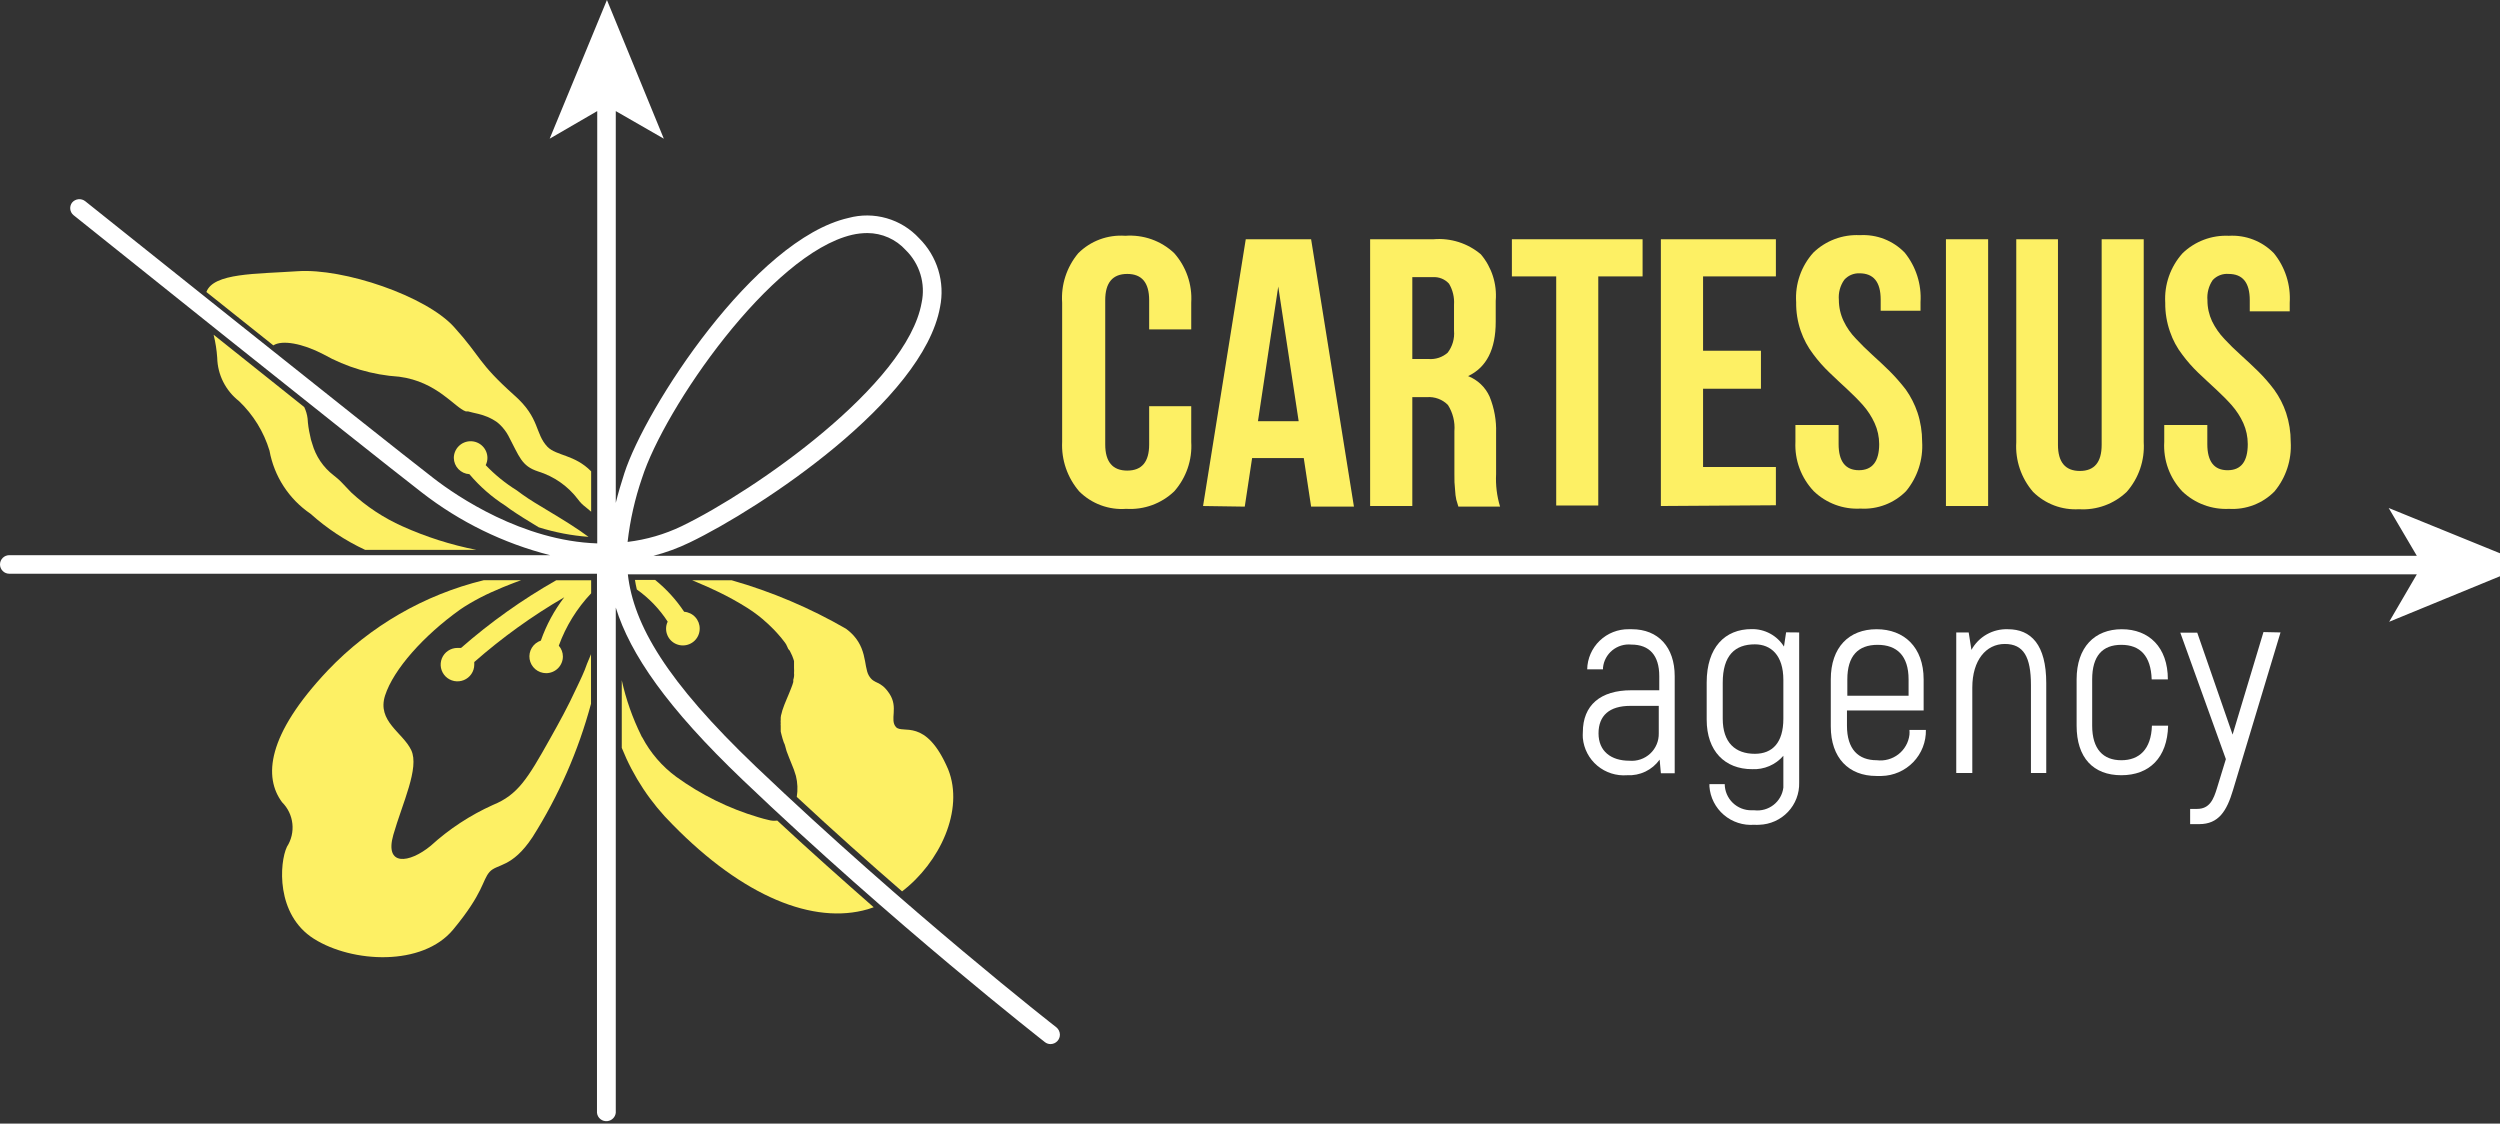 <svg width="178" height="80" viewBox="0 0 178 80" fill="none" xmlns="http://www.w3.org/2000/svg">
<rect x="0" y="0" width="178" height="80" fill="#333333" stroke="none"/>
<path d="M33.909 39.149H25.995C24.581 38.488 23.273 37.624 22.113 36.583C21.35 36.064 20.698 35.399 20.196 34.627C19.694 33.855 19.352 32.991 19.188 32.086C18.782 30.744 18.034 29.529 17.017 28.559C16.545 28.191 16.162 27.723 15.893 27.189C15.625 26.655 15.479 26.069 15.466 25.473C15.429 24.92 15.343 24.371 15.209 23.833L21.661 28.982C21.784 29.238 21.865 29.512 21.9 29.794C21.923 30.203 21.983 30.611 22.078 31.01C22.11 31.206 22.16 31.397 22.228 31.583C22.479 32.484 23.017 33.279 23.761 33.849C23.903 33.964 24.036 34.07 24.16 34.184L24.329 34.352L24.825 34.872L25.011 35.066C26.084 36.062 27.315 36.875 28.654 37.473C30.335 38.23 32.099 38.792 33.909 39.149V39.149Z" fill="#FDF064"/>
<path d="M42.09 33.558V36.433L41.7 36.107C41.489 35.951 41.303 35.764 41.15 35.551C40.438 34.61 39.445 33.916 38.314 33.567C37.118 33.179 36.985 32.509 36.187 31.01C36.028 30.72 35.824 30.455 35.584 30.226L35.39 30.058L35.257 29.97C35.13 29.886 34.996 29.813 34.858 29.749C34.77 29.704 34.678 29.665 34.583 29.635C34.41 29.567 34.232 29.511 34.051 29.467C33.785 29.405 33.537 29.353 33.325 29.291H33.165C32.376 29.026 31.127 27.175 28.424 26.822C26.52 26.699 24.669 26.15 23.009 25.217C21.537 24.45 20.084 24.186 19.463 24.591L14.695 20.791C15.192 19.424 18.24 19.513 21.201 19.31C24.48 19.089 30.329 21.073 32.323 23.277C34.317 25.482 33.971 25.773 36.63 28.154C38.456 29.767 38.075 30.86 38.979 31.813C39.626 32.465 40.911 32.359 42.09 33.558Z" fill="#FDF064"/>
<path d="M41.797 47.26C41.894 47.04 41.983 46.819 42.08 46.581V50.108C41.178 53.464 39.774 56.665 37.915 59.604C36.452 61.818 35.389 61.483 34.857 62.082C34.325 62.682 34.458 63.537 32.269 66.182C30.08 68.827 25.082 68.563 22.352 66.843C19.622 65.124 19.897 61.412 20.429 60.292C20.743 59.803 20.88 59.222 20.817 58.645C20.755 58.067 20.496 57.529 20.083 57.118C18.771 55.355 18.966 52.357 23.353 47.719C26.359 44.57 30.21 42.345 34.449 41.309H37.108L36.656 41.476L36.337 41.6C35.983 41.732 35.637 41.882 35.282 42.04L34.972 42.173C34.444 42.412 33.929 42.68 33.43 42.975L33.04 43.213L32.739 43.416C30.151 45.267 28.024 47.657 27.421 49.509C26.819 51.36 28.689 52.154 29.282 53.415C29.876 54.676 28.653 57.18 28.006 59.437C27.359 61.694 29.132 61.483 30.665 60.222C31.978 59.025 33.474 58.043 35.096 57.312C36.869 56.589 37.56 55.46 39.155 52.612C39.856 51.369 40.441 50.293 40.999 49.085L41.247 48.565L41.451 48.124C41.58 47.842 41.696 47.554 41.797 47.26V47.26Z" fill="#FDF064"/>
<path d="M55.339 58.423C57.714 60.628 60.045 62.7 62.208 64.596L61.791 64.737C57.936 65.856 52.928 63.855 47.894 58.715C46.324 57.157 45.091 55.297 44.27 53.248V48.434C44.57 49.795 45.034 51.115 45.652 52.366C45.67 52.417 45.697 52.465 45.732 52.507C46.316 53.611 47.143 54.57 48.151 55.311C49.918 56.591 51.889 57.563 53.983 58.185C54.24 58.265 54.479 58.327 54.71 58.38C54.914 58.438 55.128 58.453 55.339 58.423V58.423Z" fill="#FDF064"/>
<path d="M64.228 63.466C61.888 61.438 59.335 59.163 56.73 56.739C56.811 56.24 56.79 55.73 56.668 55.24C56.582 54.939 56.475 54.644 56.349 54.358C56.233 54.094 56.118 53.767 56.003 53.476L55.923 53.185C55.898 53.066 55.856 52.95 55.799 52.842C55.737 52.665 55.684 52.486 55.64 52.304L55.587 52.083V51.669C55.578 51.607 55.578 51.545 55.587 51.484C55.577 51.41 55.577 51.336 55.587 51.263V51.096C55.594 50.994 55.615 50.893 55.648 50.796L55.702 50.584C55.87 50.055 56.136 49.517 56.331 48.997C56.39 48.853 56.441 48.706 56.482 48.556V48.398C56.508 48.32 56.526 48.241 56.535 48.16C56.544 48.083 56.544 48.007 56.535 47.93C56.544 47.81 56.544 47.689 56.535 47.569V47.066L56.482 46.899L56.402 46.687C56.349 46.564 56.295 46.449 56.233 46.334L56.127 46.211L55.976 45.885L55.888 45.752C55.711 45.513 55.522 45.284 55.321 45.065L55.09 44.818C54.851 44.571 54.585 44.324 54.284 44.068L53.956 43.804C53.725 43.627 53.477 43.451 53.211 43.284C52.537 42.859 51.839 42.474 51.12 42.129L50.402 41.794L49.666 41.476C49.542 41.414 49.409 41.37 49.285 41.317H52.103C54.951 42.131 57.687 43.292 60.248 44.774C61.817 45.938 61.462 47.419 61.861 48.098C62.26 48.777 62.659 48.389 63.324 49.385C63.988 50.382 63.324 51.237 63.793 51.766C64.263 52.295 65.911 51.043 67.507 54.773C68.677 57.682 66.895 61.429 64.228 63.466Z" fill="#FDF064"/>
<path d="M32.312 32.606C32.312 32.291 32.439 31.988 32.663 31.765C32.887 31.541 33.192 31.416 33.509 31.416C33.826 31.416 34.131 31.541 34.355 31.765C34.579 31.988 34.705 32.291 34.705 32.606C34.705 32.784 34.662 32.959 34.581 33.118C35.24 33.808 35.985 34.413 36.797 34.916L37.169 35.19C37.701 35.578 38.419 36.001 39.181 36.459C39.943 36.918 41.051 37.588 41.902 38.223C40.698 38.134 39.508 37.906 38.357 37.544C37.612 37.094 36.912 36.662 36.363 36.283L35.99 36.01C35.025 35.394 34.158 34.636 33.42 33.761C33.123 33.744 32.844 33.615 32.638 33.4C32.433 33.186 32.316 32.903 32.312 32.606V32.606Z" fill="#FDF064"/>
<path d="M39.599 41.317H42.09V42.243C41.074 43.317 40.29 44.586 39.786 45.973C39.973 46.185 40.077 46.458 40.078 46.74C40.078 47.056 39.952 47.358 39.728 47.582C39.503 47.805 39.199 47.93 38.882 47.93C38.598 47.928 38.325 47.827 38.11 47.643C37.895 47.459 37.753 47.206 37.708 46.928C37.663 46.65 37.719 46.364 37.866 46.123C38.013 45.882 38.241 45.701 38.509 45.611C38.897 44.502 39.459 43.46 40.176 42.525C37.895 43.852 35.748 45.397 33.768 47.137V47.331C33.766 47.565 33.695 47.794 33.562 47.989C33.43 48.183 33.243 48.334 33.025 48.423C32.807 48.512 32.567 48.535 32.336 48.489C32.105 48.443 31.892 48.33 31.725 48.164C31.559 47.998 31.445 47.786 31.398 47.556C31.352 47.326 31.375 47.088 31.464 46.87C31.554 46.653 31.706 46.467 31.901 46.336C32.097 46.204 32.327 46.133 32.563 46.132H32.828C34.916 44.303 37.184 42.69 39.599 41.317V41.317Z" fill="#FDF064"/>
<path d="M49.818 44.765C49.818 45.081 49.691 45.383 49.467 45.607C49.243 45.83 48.938 45.955 48.621 45.955C48.304 45.955 47.999 45.83 47.775 45.607C47.551 45.383 47.425 45.081 47.425 44.765V44.765C47.423 44.591 47.462 44.419 47.54 44.262C46.96 43.367 46.214 42.589 45.342 41.97C45.289 41.749 45.244 41.52 45.209 41.291H46.645C47.445 41.937 48.142 42.701 48.71 43.557C49.014 43.58 49.299 43.717 49.505 43.942C49.711 44.166 49.823 44.461 49.818 44.765V44.765Z" fill="#FDF064"/>
<path d="M75.625 31.46V21.558C75.536 20.28 75.946 19.017 76.769 18.032C77.204 17.596 77.729 17.26 78.307 17.045C78.885 16.831 79.503 16.743 80.119 16.788C80.754 16.741 81.392 16.826 81.992 17.038C82.592 17.251 83.14 17.586 83.602 18.023C84.46 18.992 84.897 20.26 84.816 21.55V23.454H81.82V21.373C81.82 20.121 81.297 19.504 80.26 19.504C79.224 19.504 78.692 20.121 78.692 21.373V31.645C78.692 32.88 79.215 33.506 80.26 33.506C81.306 33.506 81.82 32.88 81.82 31.645V28.921H84.816V31.46C84.897 32.749 84.46 34.018 83.602 34.987C83.15 35.418 82.614 35.751 82.027 35.965C81.439 36.179 80.814 36.269 80.189 36.23C79.574 36.276 78.956 36.188 78.378 35.973C77.799 35.759 77.275 35.422 76.839 34.987C75.998 34.008 75.563 32.747 75.625 31.46Z" fill="#FDF064"/>
<path d="M85.658 36.028L88.698 17.035H93.351L96.4 36.072H93.351L92.828 32.615H89.15L88.627 36.072L85.658 36.028ZM89.567 29.988H92.465L91.011 20.403L89.567 29.988Z" fill="#FDF064"/>
<path d="M97.553 36.028V17.035H102.064C102.67 16.983 103.281 17.052 103.861 17.236C104.44 17.421 104.977 17.718 105.44 18.111C106.216 19.032 106.595 20.22 106.495 21.418V22.916C106.495 24.874 105.839 26.161 104.528 26.778C105.212 27.047 105.763 27.573 106.061 28.242C106.394 29.062 106.551 29.942 106.522 30.826V33.762C106.482 34.542 106.578 35.324 106.805 36.072H103.836L103.686 35.569C103.642 35.36 103.615 35.148 103.606 34.934C103.561 34.536 103.544 34.136 103.553 33.735V30.702C103.607 30.046 103.445 29.39 103.092 28.833C102.898 28.637 102.664 28.486 102.405 28.39C102.146 28.294 101.869 28.255 101.594 28.277H100.557V36.028H97.553ZM100.557 25.562H101.727C101.97 25.58 102.215 25.549 102.446 25.472C102.677 25.395 102.891 25.272 103.074 25.112C103.415 24.666 103.576 24.109 103.526 23.551V21.691C103.561 21.17 103.438 20.651 103.172 20.201C103.027 20.04 102.847 19.914 102.646 19.833C102.445 19.752 102.227 19.718 102.011 19.733H100.557V25.562Z" fill="#FDF064"/>
<path d="M107.646 19.68V17.035H116.952V19.68H113.797V35.992H110.802V19.68H107.646Z" fill="#FDF064"/>
<path d="M118.254 36.028V17.035H126.443V19.68H121.258V24.971H125.379V27.678H121.258V33.25H126.443V35.975L118.254 36.028Z" fill="#FDF064"/>
<path d="M127.834 31.46V30.261H130.909V31.619C130.909 32.853 131.396 33.479 132.354 33.479C133.311 33.479 133.798 32.853 133.798 31.619C133.797 31.101 133.685 30.59 133.47 30.119C133.259 29.659 132.981 29.231 132.646 28.85C132.309 28.471 131.937 28.1 131.529 27.721C131.122 27.342 130.696 26.954 130.271 26.54C129.843 26.133 129.452 25.691 129.101 25.217C128.72 24.717 128.421 24.161 128.215 23.568C127.987 22.907 127.876 22.212 127.887 21.514C127.844 20.875 127.931 20.233 128.141 19.628C128.351 19.022 128.68 18.464 129.11 17.987C129.546 17.565 130.064 17.237 130.633 17.023C131.201 16.809 131.808 16.714 132.416 16.744C133.008 16.708 133.6 16.801 134.153 17.015C134.705 17.23 135.204 17.562 135.615 17.987C136.42 18.982 136.821 20.24 136.741 21.514V22.122H133.904V21.329C133.904 20.077 133.399 19.459 132.389 19.459C132.185 19.453 131.982 19.491 131.795 19.572C131.608 19.653 131.442 19.774 131.308 19.927C131.017 20.344 130.882 20.849 130.927 21.355C130.927 21.873 131.042 22.385 131.263 22.854C131.486 23.323 131.786 23.752 132.15 24.124C132.495 24.494 132.876 24.873 133.293 25.252C133.71 25.632 134.135 26.02 134.551 26.434C134.96 26.844 135.342 27.28 135.695 27.739C136.051 28.243 136.331 28.795 136.528 29.379C136.747 30.045 136.857 30.741 136.856 31.442C136.937 32.719 136.528 33.98 135.712 34.969C135.292 35.395 134.785 35.726 134.226 35.94C133.666 36.154 133.067 36.247 132.469 36.212C131.857 36.245 131.245 36.152 130.672 35.938C130.098 35.724 129.575 35.394 129.136 34.969C128.694 34.501 128.35 33.949 128.126 33.346C127.902 32.743 127.803 32.102 127.834 31.46V31.46Z" fill="#FDF064"/>
<path d="M138.551 36.028V17.035H141.555V36.028H138.551Z" fill="#FDF064"/>
<path d="M143.558 31.487V17.035H146.527V31.672C146.527 32.906 147.05 33.532 148.087 33.532C149.123 33.532 149.638 32.906 149.638 31.672V17.035H152.633V31.487C152.712 32.774 152.28 34.041 151.428 35.014C150.978 35.445 150.444 35.778 149.858 35.992C149.272 36.206 148.647 36.296 148.025 36.257C147.423 36.292 146.82 36.201 146.257 35.988C145.693 35.775 145.181 35.446 144.754 35.022C143.909 34.043 143.48 32.775 143.558 31.487V31.487Z" fill="#FDF064"/>
<path d="M154.094 31.46V30.261H157.161V31.619C157.161 32.853 157.639 33.48 158.605 33.48C159.571 33.48 160.041 32.853 160.041 31.619C160.041 31.103 159.933 30.592 159.722 30.12C159.511 29.659 159.233 29.232 158.898 28.851C158.561 28.471 158.189 28.101 157.781 27.722C157.374 27.343 156.948 26.955 156.514 26.54C156.104 26.146 155.727 25.718 155.388 25.262C155.002 24.765 154.703 24.208 154.502 23.613C154.271 22.953 154.157 22.258 154.165 21.559C154.127 20.919 154.216 20.278 154.427 19.673C154.638 19.067 154.968 18.51 155.397 18.032C155.832 17.611 156.349 17.284 156.916 17.07C157.483 16.856 158.088 16.76 158.694 16.788C159.287 16.753 159.881 16.846 160.435 17.061C160.989 17.275 161.489 17.607 161.902 18.032C162.707 19.026 163.108 20.284 163.028 21.559V22.167H160.183V21.373C160.183 20.121 159.678 19.504 158.676 19.504C158.466 19.487 158.254 19.517 158.058 19.594C157.861 19.67 157.685 19.79 157.542 19.945C157.258 20.365 157.127 20.869 157.17 21.373C157.167 21.891 157.279 22.403 157.498 22.872C157.726 23.338 158.025 23.767 158.384 24.142C158.729 24.512 159.111 24.892 159.536 25.271C159.961 25.65 160.369 26.038 160.794 26.452C161.205 26.858 161.584 27.294 161.929 27.757C162.29 28.259 162.574 28.812 162.771 29.397C162.99 30.063 163.1 30.76 163.099 31.46C163.176 32.739 162.765 33.999 161.947 34.987C161.528 35.413 161.023 35.744 160.465 35.958C159.907 36.173 159.309 36.266 158.712 36.231C158.103 36.261 157.494 36.166 156.922 35.954C156.351 35.742 155.829 35.416 155.388 34.996C154.941 34.526 154.596 33.97 154.373 33.362C154.151 32.754 154.056 32.106 154.094 31.46V31.46Z" fill="#FDF064"/>
<path d="M119.239 48.142V55.055H118.255L118.166 54.085C117.906 54.449 117.558 54.742 117.154 54.937C116.749 55.131 116.302 55.22 115.853 55.196C115.083 55.257 114.32 55.013 113.729 54.518C113.138 54.023 112.768 53.316 112.698 52.55C112.689 52.413 112.689 52.274 112.698 52.136C112.698 50.214 113.948 49.147 116.146 49.147H118.14V48.142C118.14 46.669 117.448 45.894 116.146 45.894C115.66 45.847 115.176 45.993 114.799 46.3C114.422 46.608 114.183 47.051 114.134 47.533V47.657H113.008C113.022 46.887 113.343 46.154 113.899 45.618C114.456 45.083 115.203 44.788 115.977 44.8H116.181C118.069 44.8 119.239 46.079 119.239 48.142ZM118.104 52.233V50.258H116.075C114.595 50.258 113.815 50.946 113.815 52.215C113.815 53.485 114.701 54.164 116.013 54.164C116.282 54.188 116.553 54.154 116.809 54.067C117.065 53.979 117.299 53.839 117.496 53.655C117.693 53.471 117.85 53.248 117.954 53C118.059 52.752 118.11 52.484 118.104 52.215V52.233Z" fill="white"/>
<path d="M128.101 45.031V55.726C128.122 56.498 127.835 57.248 127.301 57.81C126.768 58.372 126.032 58.701 125.256 58.724C125.138 58.733 125.019 58.733 124.901 58.724C124.512 58.754 124.12 58.707 123.749 58.586C123.378 58.466 123.034 58.273 122.738 58.02C122.441 57.767 122.198 57.458 122.022 57.111C121.845 56.765 121.74 56.387 121.711 55.999V55.832H122.801C122.803 56.079 122.854 56.324 122.952 56.551C123.05 56.779 123.191 56.985 123.369 57.158C123.547 57.331 123.758 57.467 123.989 57.559C124.22 57.65 124.466 57.696 124.715 57.692H124.91C125.399 57.749 125.89 57.612 126.277 57.309C126.664 57.007 126.915 56.564 126.975 56.078C126.975 55.973 126.975 55.858 126.975 55.752V53.812C126.702 54.129 126.359 54.38 125.974 54.545C125.588 54.71 125.17 54.785 124.75 54.765C122.818 54.765 121.516 53.486 121.516 51.238V48.593C121.516 46.089 122.818 44.792 124.715 44.792C125.174 44.784 125.628 44.894 126.032 45.112C126.436 45.33 126.776 45.648 127.019 46.036L127.17 45.022L128.101 45.031ZM126.975 51.203V48.407C126.975 46.644 126.089 45.877 124.945 45.877C123.527 45.877 122.659 46.67 122.659 48.602V51.176C122.659 52.869 123.545 53.671 124.945 53.671C126.204 53.671 126.975 52.869 126.975 51.176V51.203Z" fill="white"/>
<path d="M137.123 51.969C137.132 52.391 137.058 52.81 136.904 53.203C136.751 53.596 136.521 53.955 136.228 54.26C135.935 54.564 135.585 54.808 135.197 54.978C134.809 55.148 134.391 55.24 133.968 55.249H133.595C131.637 55.249 130.352 53.971 130.352 51.722V48.372C130.352 46.079 131.654 44.801 133.613 44.801C135.572 44.801 136.963 46.079 136.963 48.372V50.585H131.504V51.669C131.504 53.345 132.31 54.129 133.631 54.129C133.903 54.163 134.18 54.142 134.444 54.069C134.708 53.995 134.956 53.87 135.171 53.702C135.387 53.533 135.567 53.323 135.701 53.085C135.836 52.847 135.921 52.584 135.953 52.313C135.962 52.199 135.962 52.084 135.953 51.969H137.123ZM131.53 48.372V49.536H135.891V48.372C135.891 46.697 135.066 45.912 133.684 45.912C132.301 45.912 131.53 46.697 131.53 48.372Z" fill="white"/>
<path d="M145.693 48.636V55.038H144.603V48.777C144.603 46.758 144.071 45.85 142.742 45.85C141.412 45.85 140.428 47.005 140.428 48.954V55.038H139.285V45.03H140.171L140.366 46.273C140.619 45.812 140.995 45.429 141.454 45.169C141.913 44.909 142.435 44.781 142.963 44.801C144.603 44.801 145.693 45.894 145.693 48.636Z" fill="white"/>
<path d="M147.855 51.669V48.372C147.855 46.079 149.141 44.801 151.073 44.801C153.005 44.801 154.352 46.079 154.352 48.372H153.2C153.146 46.697 152.375 45.912 151.037 45.912C149.699 45.912 148.963 46.697 148.963 48.372V51.669C148.963 53.345 149.752 54.129 151.037 54.129C152.322 54.129 153.164 53.345 153.217 51.669H154.37C154.316 53.953 153.031 55.196 151.037 55.196C149.043 55.196 147.855 53.953 147.855 51.669Z" fill="white"/>
<path d="M162.373 45.029L158.987 56.263C158.544 57.744 157.968 58.678 156.585 58.678H155.938V57.594H156.435C157.321 57.594 157.605 56.924 157.853 56.104L158.482 54.049L155.238 45.047H156.444L158.961 52.304L161.159 45.003L162.373 45.029Z" fill="white"/>
<path d="M180 40.207L170.074 36.168L172.077 39.572H46.529C47.421 39.341 48.288 39.022 49.117 38.62C54.204 36.168 65.725 28.524 66.931 21.867C67.11 20.991 67.068 20.084 66.808 19.229C66.548 18.373 66.079 17.595 65.442 16.964C64.817 16.287 64.017 15.793 63.129 15.538C62.241 15.283 61.299 15.276 60.408 15.518C53.716 17.044 45.962 29.035 44.455 33.691C44.224 34.414 44.012 35.11 43.843 35.807V7.909L47.264 9.875L43.214 0L39.137 9.875L42.523 7.909V38.69C37.205 38.514 32.526 35.331 30.886 34.061C26.606 30.755 6.284 14.487 6.071 14.328C5.933 14.218 5.757 14.167 5.581 14.185C5.405 14.203 5.244 14.29 5.131 14.425C5.032 14.556 4.986 14.72 5.002 14.883C5.019 15.047 5.096 15.198 5.22 15.307V15.307C5.424 15.474 25.737 31.742 30.035 35.066C32.736 37.164 35.844 38.684 39.164 39.528H0.665C0.488 39.528 0.319 39.597 0.195 39.721C0.07 39.845 0 40.014 0 40.189C0 40.364 0.07 40.533 0.195 40.657C0.319 40.781 0.488 40.85 0.665 40.85H42.505V79.232C42.514 79.32 42.54 79.405 42.583 79.483C42.625 79.56 42.683 79.628 42.752 79.683C42.822 79.739 42.901 79.779 42.987 79.803C43.072 79.827 43.162 79.834 43.25 79.823C43.401 79.806 43.542 79.738 43.65 79.63C43.758 79.523 43.826 79.383 43.843 79.232V43.257C44.871 46.573 47.495 50.391 52.892 55.54C63.687 65.847 74.287 74.109 74.393 74.197C74.511 74.292 74.658 74.342 74.809 74.338C74.898 74.336 74.985 74.316 75.066 74.281C75.147 74.245 75.22 74.194 75.281 74.13C75.341 74.066 75.389 73.99 75.421 73.908C75.453 73.826 75.468 73.739 75.465 73.65C75.461 73.554 75.437 73.46 75.394 73.373C75.352 73.287 75.291 73.21 75.217 73.148C75.111 73.069 64.582 64.842 53.814 54.579C47.442 48.495 45.111 44.483 44.703 40.894H172.077L170.109 44.271L180 40.207ZM44.685 38.584C44.861 37.035 45.206 35.51 45.713 34.035C47.309 29.053 54.886 18.067 60.674 16.718C61.031 16.636 61.397 16.595 61.764 16.594C62.277 16.596 62.784 16.704 63.252 16.912C63.721 17.12 64.141 17.423 64.484 17.802C64.976 18.283 65.338 18.879 65.536 19.535C65.734 20.192 65.763 20.888 65.619 21.558C64.582 27.369 53.805 34.916 48.532 37.465C47.32 38.046 46.021 38.424 44.685 38.584V38.584Z" fill="white"/>
</svg>
